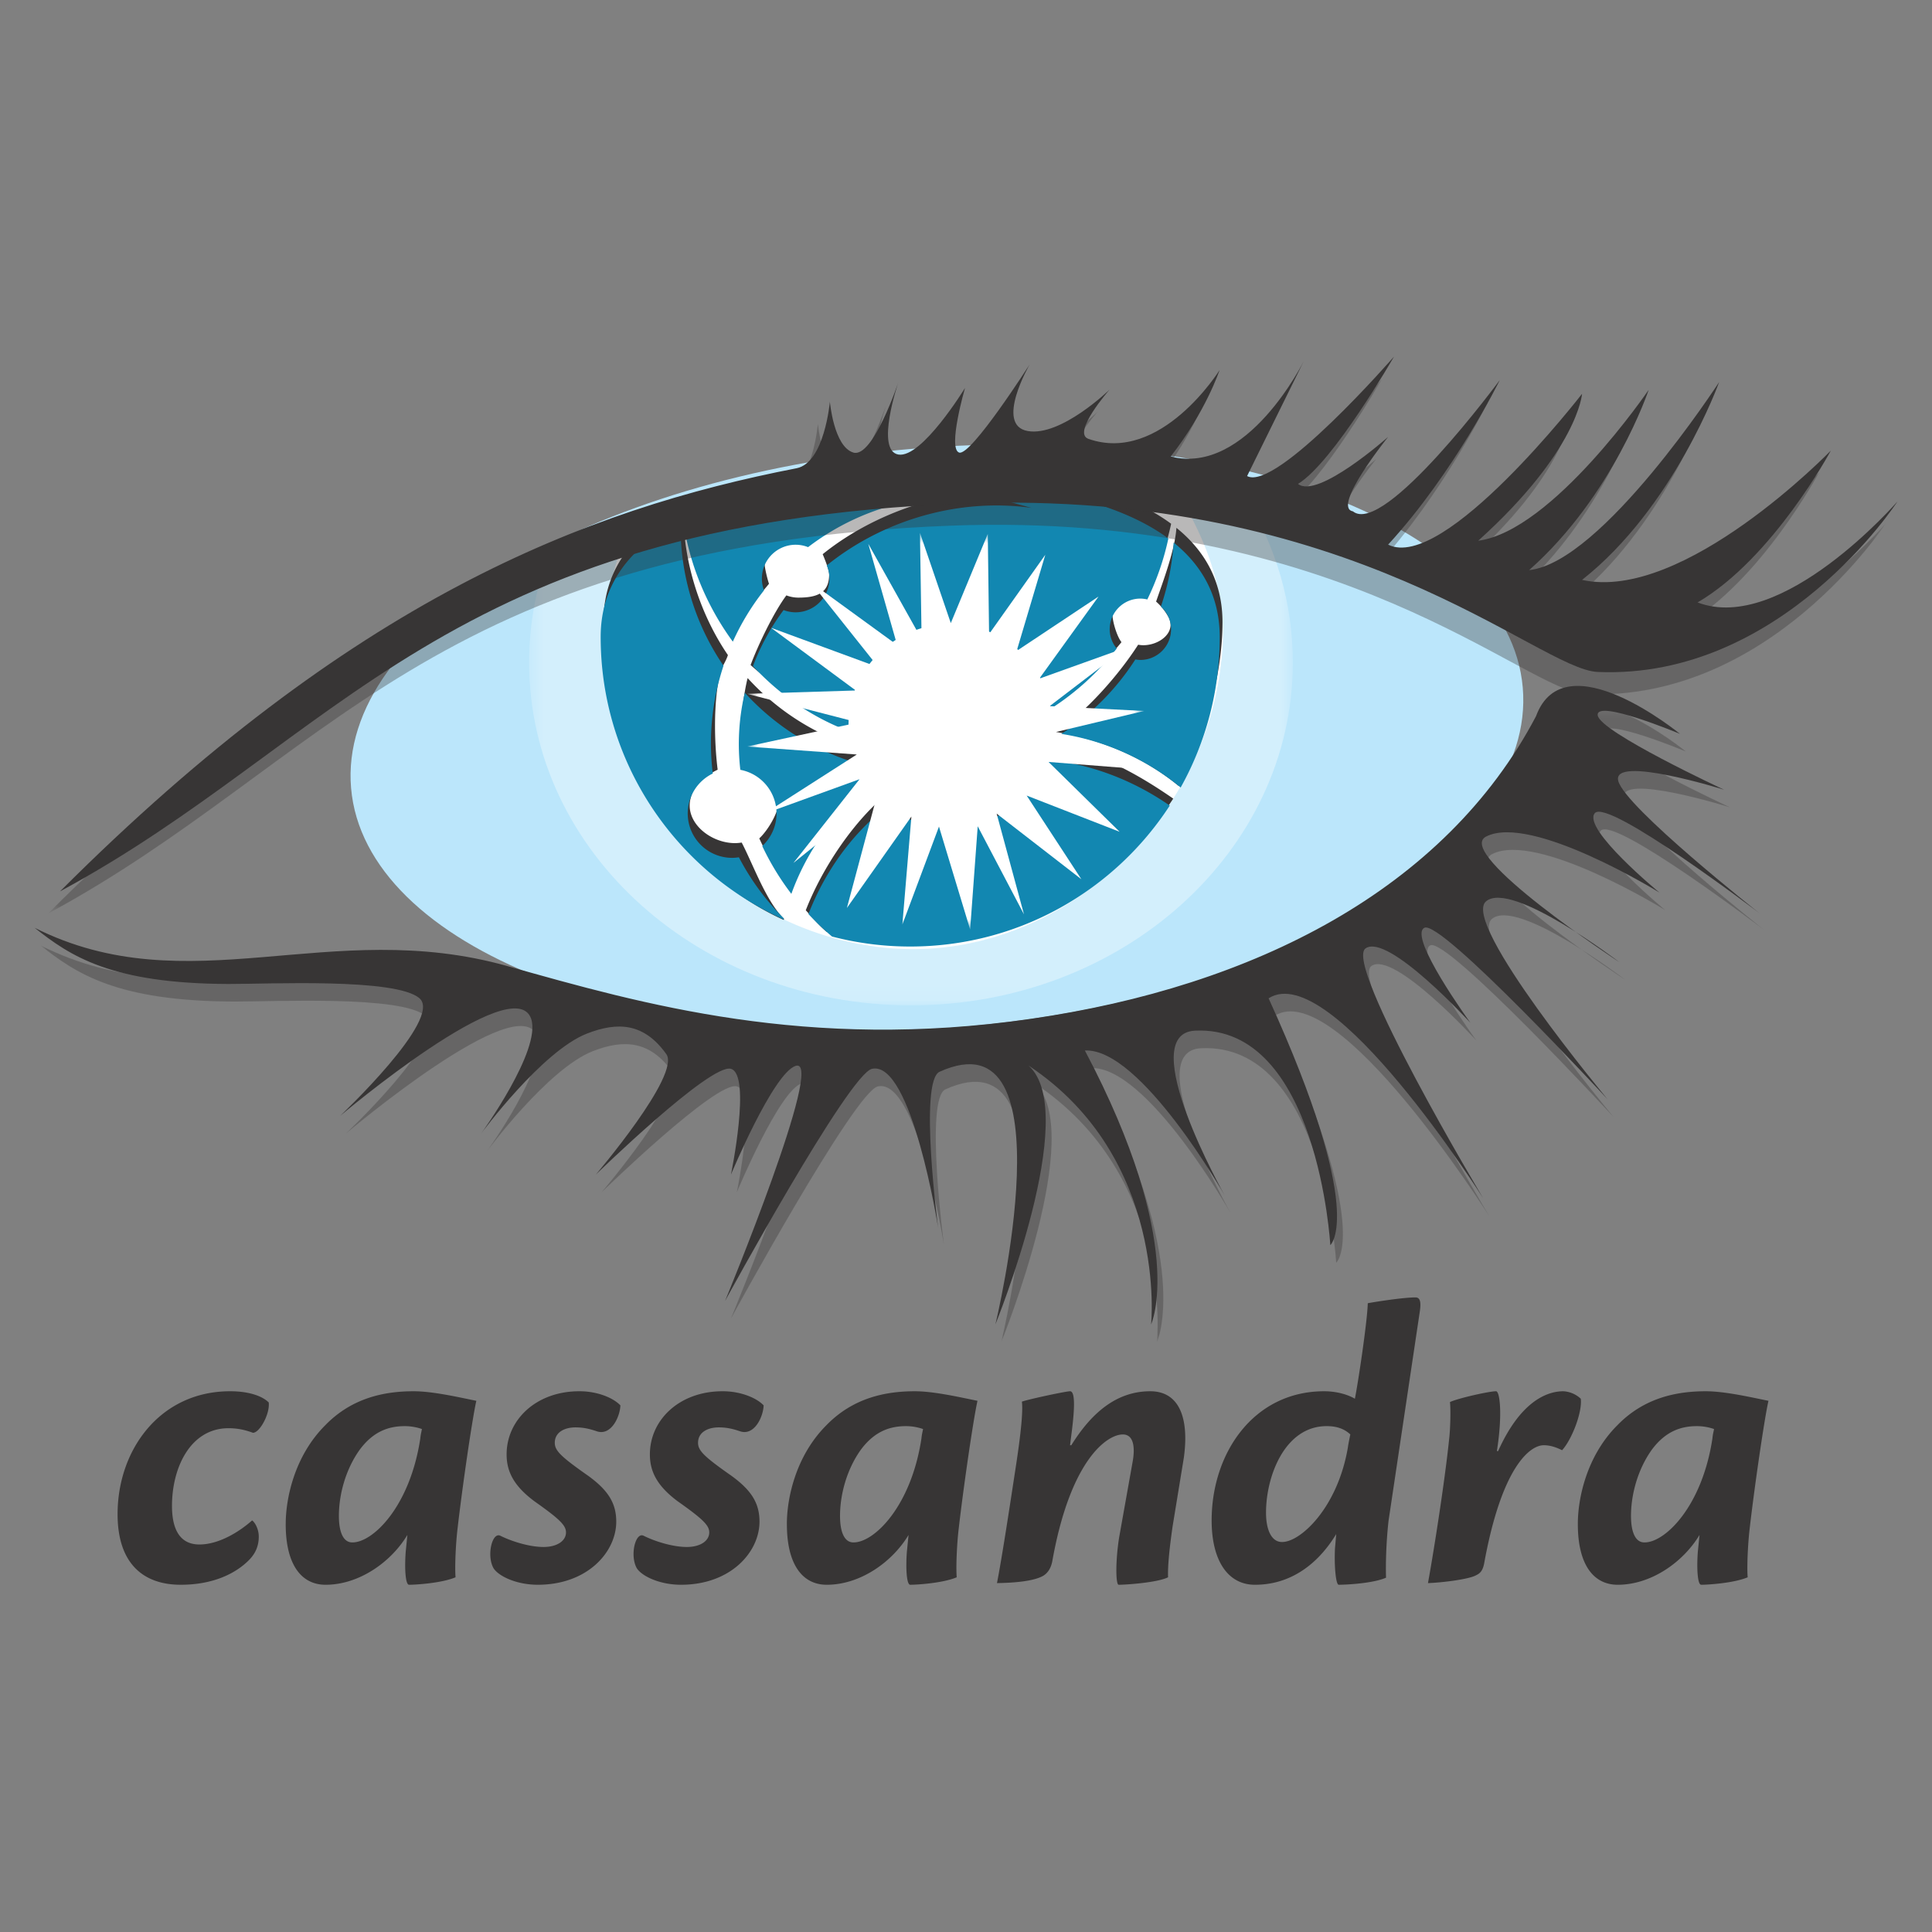 <svg xmlns="http://www.w3.org/2000/svg" width="144" height="144" fill="none" xmlns:v="https://vecta.io/nano"><rect width="100%" height="100%" fill="#808080" stroke="none"/><style><![CDATA[.B{fill:#fff}.C{fill:#373535}]]></style><g clip-path="url(#N)"><mask id="A" maskUnits="userSpaceOnUse" x="-23" y="-15" width="396" height="512"><path d="M-22.463-14.202h394.578v510.631H-22.463V-14.202z" class="B"/></mask><g mask="url(#A)" class="C"><path d="M17.183 103.696c1.176 0 2.29.279 2.848.836.093.867-.681 2.26-1.177 2.26-.588-.217-1.145-.341-1.826-.341-2.816 0-4.209 2.909-4.209 5.788 0 1.794.619 2.878 2.043 2.878 1.516 0 3.064-1.021 3.93-1.795.217.154.495.65.495 1.207 0 .619-.186 1.207-.743 1.764-.99.991-2.661 1.826-5.076 1.826-2.785 0-4.704-1.578-4.704-5.262 0-4.827 3.188-9.161 8.387-9.161h.031zm9.097 11.266c1.517 0 4.271-2.662 5.045-7.737.031-.31.062-.403.124-.712-.34-.124-.805-.217-1.27-.217-1.145 0-2.321.341-3.373 1.764-1.083 1.517-1.547 3.404-1.547 4.921 0 1.3.371 1.981.99 1.981h.031zm-4.983-1.393c0-1.825.619-5.014 2.941-7.335 1.981-2.042 4.395-2.538 6.592-2.538 1.455 0 3.435.464 4.673.712-.309 1.362-1.052 6.499-1.393 9.47-.155 1.27-.217 3.034-.155 3.684-1.021.433-2.94.557-3.467.557-.278 0-.34-1.269-.247-2.476l.123-1.238c-1.207 2.012-3.59 3.714-6.097 3.714-1.795 0-2.972-1.486-2.972-4.519v-.031zm21.911-9.873c1.269 0 2.476.465 3.033 1.053-.031.867-.712 2.321-1.796 1.918-.464-.154-.928-.278-1.547-.278-.836 0-1.547.372-1.547 1.145 0 .588.433 1.022 2.507 2.476 1.486 1.083 2.074 2.043 2.074 3.405 0 2.259-2.136 4.704-5.85 4.704-1.516 0-2.848-.588-3.281-1.207-.557-.928-.124-2.754.496-2.445.805.402 2.135.836 3.218.836 1.021 0 1.671-.465 1.671-1.084 0-.525-.464-.99-2.352-2.321-1.579-1.176-2.074-2.259-2.074-3.497 0-2.569 2.198-4.705 5.416-4.705h.031zm10.677 0c1.27 0 2.476.465 3.033 1.053-.031.867-.711 2.321-1.795 1.918-.464-.154-.929-.278-1.547-.278-.836 0-1.547.372-1.547 1.145 0 .588.433 1.022 2.507 2.476 1.485 1.083 2.073 2.043 2.073 3.405 0 2.259-2.136 4.704-5.85 4.704-1.516 0-2.847-.588-3.28-1.207-.557-.928-.124-2.754.495-2.445.805.402 2.135.836 3.219.836 1.021 0 1.671-.465 1.671-1.084 0-.525-.464-.99-2.352-2.321-1.578-1.176-2.073-2.259-2.073-3.497 0-2.569 2.197-4.705 5.416-4.705h.03zm9.747 11.266c1.517 0 4.271-2.662 5.045-7.737.031-.31.063-.403.124-.712a3.88 3.88 0 0 0-1.269-.217c-1.145 0-2.321.341-3.374 1.764-1.083 1.517-1.547 3.404-1.547 4.921 0 1.3.371 1.981.991 1.981h.03zm-4.983-1.393c0-1.825.62-5.014 2.941-7.335 1.981-2.042 4.395-2.538 6.593-2.538 1.454 0 3.436.464 4.674.712-.309 1.362-1.052 6.499-1.393 9.47-.155 1.27-.217 3.034-.155 3.684-1.021.433-2.939.557-3.466.557-.278 0-.34-1.269-.248-2.476l.124-1.238c-1.207 2.012-3.59 3.714-6.097 3.714-1.796 0-2.972-1.486-2.972-4.519v-.031zm21.2-5.849c1.424-2.291 3.28-4.024 5.881-4.024 2.197 0 2.909 2.043 2.507 4.952l-.836 5.107c-.217 1.517-.371 2.878-.34 3.807-.805.402-3.157.557-3.683.557-.217 0-.248-1.703.031-3.498l1.021-5.725c.155-.897.124-1.981-.743-1.981-1.146 0-3.868 1.826-5.231 9.316-.094.619-.34.99-.681 1.207-.464.279-1.455.526-3.466.557.371-1.887.959-5.756 1.393-8.604.402-2.599.557-4.271.463-4.921.527-.186 3.282-.774 3.59-.774.342 0 .403.96.093 3.281l-.093.743h.093zm15.722 7.211c1.361 0 4.117-2.538 4.889-7.026.032-.247.125-.711.186-.991-.402-.371-.929-.619-1.764-.619-3.127 0-4.52 3.746-4.52 6.439 0 1.454.496 2.197 1.176 2.197h.032zm-2.043 3.188c-1.981 0-3.219-1.764-3.219-4.797 0-5.014 3.125-9.626 8.387-9.626.929 0 1.764.247 2.29.557.279-1.424.929-5.819.96-7.119.866-.155 2.724-.433 3.559-.433.341 0 .434.34.31 1.113l-2.321 15.538c-.187 1.671-.217 3.311-.187 4.24-.989.433-3.002.526-3.527.526-.218 0-.341-1.424-.279-2.693l.093-1.083c-1.547 2.538-3.683 3.776-6.035 3.776h-.03zm18.134-9.966c1.641-3.652 3.59-4.457 4.86-4.457a2.07 2.07 0 0 1 1.3.557c.124 1.021-.681 3.064-1.393 3.838-.372-.186-.835-.372-1.362-.372-1.053 0-3.126 1.641-4.426 8.697-.093.589-.278.836-.618.991-.526.31-2.6.557-3.59.588.463-2.538 1.267-7.706 1.578-10.74.092-.774.123-2.197.061-2.754.588-.279 2.91-.805 3.436-.805.279 0 .495 1.703.061 4.457h.093zm10.924 6.809c1.518 0 4.272-2.662 5.046-7.737.03-.31.062-.403.124-.712a3.88 3.88 0 0 0-1.27-.217c-1.145 0-2.321.341-3.374 1.764-1.082 1.517-1.547 3.404-1.547 4.921 0 1.3.371 1.981.991 1.981h.03zm-4.983-1.393c0-1.825.62-5.014 2.941-7.335 1.98-2.042 4.394-2.538 6.592-2.538 1.455 0 3.435.464 4.675.712-.31 1.362-1.053 6.499-1.394 9.47-.154 1.27-.217 3.034-.154 3.684-1.022.433-2.94.557-3.467.557-.278 0-.34-1.269-.248-2.476l.125-1.238c-1.208 2.012-3.59 3.714-6.098 3.714-1.795 0-2.972-1.486-2.972-4.519v-.031z"/></g><mask id="B" maskUnits="userSpaceOnUse" x="-23" y="-15" width="396" height="512"><path d="M-22.463-14.202h394.578v510.631H-22.463V-14.202z" class="B"/></mask><g mask="url(#B)"><path d="M113.498 51.25c1.021 11.897-17.702 23.219-41.817 25.289s-44.493-5.9-45.513-17.796 17.701-23.221 41.817-25.29 44.493 5.899 45.513 17.797z" fill="#bbe6fb"/></g><mask id="C" maskUnits="userSpaceOnUse" x="-23" y="-15" width="396" height="512"><path d="M-22.463-14.202h394.578v510.631H-22.463V-14.202z" class="B"/></mask><g mask="url(#C)"><mask id="D" maskUnits="userSpaceOnUse" x="39" y="34" width="58" height="41"><path d="M39.437 34.844H96.36v40.087H39.437V34.844z" class="B"/></mask><g mask="url(#D)" class="B"><g opacity=".35"><path d="M68.692 34.848c-9.199-.15-19.964 3.503-27.973 6.923-.834 2.402-1.282 4.957-1.282 7.606 0 14.112 12.743 25.554 28.462 25.554s28.462-11.442 28.462-25.553c0-4.466-1.279-8.662-3.522-12.315-6.408-.996-15.222-2.069-24.146-2.214z"/></g></g></g><mask id="E" maskUnits="userSpaceOnUse" x="-23" y="-15" width="396" height="512"><path d="M-22.463-14.202h394.578v510.631H-22.463V-14.202z" class="B"/></mask><g mask="url(#E)" class="B"><path d="M67.898 34.845c-5.093-.311-13.871 2.346-21.19 4.997a21.75 21.75 0 0 0-1.73 8.511c0 12.365 11.211 22.388 23.07 22.388 11.781 0 22.205-10.04 23.07-22.388.281-4.021-1.103-7.81-3.025-11.077-7.588-1.337-15.642-2.153-20.194-2.431z"/></g><mask id="F" maskUnits="userSpaceOnUse" x="-23" y="-15" width="396" height="512"><path d="M-22.463-14.202h394.578v510.631H-22.463V-14.202z" class="B"/></mask><g mask="url(#F)" class="C"><path d="M54.829 46.73c.625-1.384 1.571-2.061 2.488-3.221-.102-.275-.325-1.173-.325-1.484a2.52 2.52 0 0 1 2.518-2.518 2.51 2.51 0 0 1 .928.179c4.168-3.177 9.656-4.561 15.17-3.329.504.114.997.251 1.482.402-5.45-.756-11.593 1.175-15.772 4.547.128.301.482 1.162.482 1.508 0 1.391-.9 1.729-2.291 1.729a2.51 2.51 0 0 1-.897-.167c-.944 1.268-2.101 3.682-2.667 5.191 2.311 2.067 4.398 2.816 7.119 3.833-.007-.13.093-.25.093-.382 0-4.193 3.691-7.6 7.885-7.6 3.757 0 6.869 2.732 7.476 6.317 1.875-1.193 3.688-2.107 5.07-3.875-.322-.393-.67-1.507-.67-2.055 0-1.262 1.024-2.285 2.286-2.285a2.28 2.28 0 0 1 .517.064 20.01 20.01 0 0 0 1.569-4.545c-6.557-4.854-19.244-4.192-19.244-4.192s-10.095-.527-16.929 2.804c.456 3.295 1.77 6.428 3.71 9.078zm31.34-1.892a4.24 4.24 0 0 1 .916 1.142c.613 1.102-.617 2.111-1.879 2.111a2.26 2.26 0 0 1-.375-.038c-1.422 2.222-3.912 5.071-6.124 6.505 3.392.556 6.591 1.914 9.136 4.014 1.854-3.321 3.275-8.117 3.275-12.19 0-3.101-1.369-5.373-3.435-7.041-.108 1.661-.995 3.984-1.514 5.497zM58.635 65.873c1.13-3.121 3.91-5.54 6.54-7.667-.385-.527-.962-1.831-1.203-2.449-3.208-.976-6.046-2.801-8.247-5.218-.016.07-.036.139-.053.209a16.68 16.68 0 0 0-.284 5.534 3.31 3.31 0 0 1 2.698 3.251c0 .96-.841 2.351-1.494 2.957.71 1.532 1.194 2.271 2.043 3.384zm-.199 2.619c-1.348-1.34-2.28-4.014-3.155-5.693-.164.025-.331.042-.503.042-1.828 0-3.744-1.535-3.311-3.31.24-.983.918-1.625 2.023-2.162-.252-2.035-.32-4.961.153-7.077.135-.605.422-.889.612-1.466-2.017-2.952-3.321-6.827-3.321-10.672 0-.141.007-.279.01-.418-3.409 1.71-5.966 4.404-5.966 8.644 0 9.38 5.402 18.581 13.44 22.187l.017-.076zM78.2 55.526a7.59 7.59 0 0 1-7.156 5.076c-1.77 0-3.395-.611-4.685-1.625-2.661 2.072-5.075 5.712-6.302 8.87.551.593.934 1.08 1.552 1.605 1.861.485 4.425 0 6.44 0 8.104 0 15.282-3.605 19.398-9.928-2.736-1.895-5.964-3.698-9.246-3.999z"/></g><mask id="G" maskUnits="userSpaceOnUse" x="-23" y="-15" width="396" height="512"><path d="M-22.463-14.202h394.578v510.631H-22.463V-14.202z" class="B"/></mask><g mask="url(#G)"><path d="M54.621 47.826c.625-1.384 1.408-2.664 2.324-3.824a2.52 2.52 0 0 1 2.357-3.4 2.51 2.51 0 0 1 .928.179 18.35 18.35 0 0 1 15.17-3.329l1.482.402c-5.45-.756-11.081.915-15.26 4.288a2.49 2.49 0 0 1 .197.978 2.52 2.52 0 0 1-2.518 2.518 2.51 2.51 0 0 1-.897-.167c-.944 1.268-1.716 2.668-2.282 4.178 1.985 2.139 4.42 3.83 7.141 4.846-.007-.13-.02-.258-.02-.39 0-4.193 3.398-7.592 7.592-7.592 3.758 0 6.869 2.732 7.476 6.317a19.68 19.68 0 0 0 4.922-4.492c-.322-.393-.522-.889-.522-1.437 0-1.262 1.024-2.285 2.286-2.285a2.26 2.26 0 0 1 .517.065 20.01 20.01 0 0 0 1.569-4.545c-6.557-4.854-19.243-4.192-19.243-4.192s-10.095-.527-16.93 2.804c.456 3.295 1.77 6.428 3.71 9.078zm31.902-2.614a2.27 2.27 0 0 1 .761 1.69c0 1.262-1.024 2.286-2.286 2.286a2.26 2.26 0 0 1-.375-.038c-1.422 2.222-3.305 4.116-5.518 5.55a18.48 18.48 0 0 1 8.893 3.998 22.95 22.95 0 0 0 2.913-11.22c0-3.101-1.369-5.373-3.435-7.041a18.39 18.39 0 0 1-.952 4.775zm-27.54 21.411a18.42 18.42 0 0 1 5.724-8.049 7.58 7.58 0 0 1-.943-1.721 18.4 18.4 0 0 1-8.247-5.218l-.053.209a16.65 16.65 0 0 0-.284 5.534 3.31 3.31 0 0 1 2.698 3.251c0 .96-.412 1.823-1.065 2.429a19.87 19.87 0 0 0 2.17 3.565zm-.556 1.832a18.45 18.45 0 0 1-3.354-4.558c-.164.025-.332.042-.503.042a3.31 3.31 0 0 1-3.311-3.31c0-1.31.763-2.44 1.868-2.976a18.33 18.33 0 0 1 .308-6.263 18.73 18.73 0 0 1 .491-1.772 18.31 18.31 0 0 1-3.199-10.365c0-.141.006-.279.01-.418-3.409 1.709-5.966 4.404-5.966 8.643 0 9.38 5.601 17.446 13.639 21.053l.017-.076zm19.566-11.833a7.59 7.59 0 0 1-7.157 5.076c-1.77 0-3.394-.611-4.685-1.625-2.661 2.072-4.669 4.897-5.895 8.055a20.45 20.45 0 0 0 1.756 1.676 23.1 23.1 0 0 0 5.83.745c8.104 0 15.229-4.184 19.345-10.506-2.736-1.896-5.911-3.12-9.193-3.42z" fill="#1287b1"/></g><mask id="H" maskUnits="userSpaceOnUse" x="-23" y="-15" width="396" height="512"><path d="M-22.463-14.202h394.578v510.631H-22.463V-14.202z" class="B"/></mask><g mask="url(#H)"><mask id="I" maskUnits="userSpaceOnUse" x="55" y="39" width="31" height="31"><path d="M55.68 39.712h29.593v29.567H55.68V39.712z" class="B"/></mask><g mask="url(#I)" class="B"><path d="M78.259 54.664l7.014-1.673-7.04-.359 5.73-4.379-6.502 2.331 4.418-6.123-6.102 4.056 2.134-7.168-4.191 5.908-.096-7.465-2.757 6.65-2.299-6.729.124 7.927-3.974-7.106 2.15 7.545-6.445-4.687 5.049 6.344-8.002-2.943 6.315 4.672-8.098.249 8.28 2.137-8.287 1.792 8.18.593-6.898 4.417 7.103-2.575-4.928 6.242 6.227-5.022-2.242 8.376 4.808-6.816-.674 8.05 2.729-7.298 2.323 7.67.565-7.694 3.448 6.564-2.037-7.508 6.314 4.891-4.076-6.236 6.927 2.699-5.296-5.205 7.102.558-6.995-2.685z"/></g></g><mask id="J" maskUnits="userSpaceOnUse" x="-23" y="-15" width="396" height="512"><path d="M-22.463-14.202h394.578v510.631H-22.463V-14.202z" class="B"/></mask><g mask="url(#J)"><mask id="K" maskUnits="userSpaceOnUse" x="3" y="28" width="138" height="41"><path d="M3.586 28.23h136.943v39.856H3.586V28.23z" class="B"/></mask><g mask="url(#K)" class="C"><g opacity=".35"><path d="M3.586 68.086C25.34 46.333 42.713 39.618 58.481 36.552c2.086-.406 2.481-4.965 2.481-4.965s.292 3.358 1.752 3.796 3.357-5.256 3.357-5.256-1.752 5.11 0 5.402 4.964-4.964 4.964-4.964-1.313 4.525-.437 4.818 5.255-6.569 5.255-6.569-2.628 4.525-.146 4.964 6.104-3.089 6.104-3.089-2.847 3.227-1.578 3.672c5.402 1.899 9.774-5.122 9.774-5.122s-1.013 3.079-3.641 6.436c5.693 1.46 9.922-7.117 9.922-7.117l-4.229 8.577c2.19 1.169 10.951-8.905 10.951-8.905s-4.526 7.884-7.154 9.489c1.46 1.168 6.716-3.503 6.716-3.503s-4.234 5.255-2.628 5.547c2.336 1.898 10.949-9.781 10.949-9.781s-3.357 6.861-8.321 12.264c4.149 2.075 14.453-11.242 14.453-11.242s-.292 4.234-7.738 10.95c5.548-.73 12.702-11.242 12.702-11.242s-2.628 7.884-8.906 13.431c5.447-.567 14.161-14.015 14.161-14.015s-3.357 9.343-10.219 14.746c7.592 1.679 18.542-9.636 18.542-9.636s-4.307 8.03-9.929 11.315c6.279 2.409 14.893-7.519 14.893-7.519s-8.614 13.286-22.337 12.702c-4.503-.191-18.123-13.661-47.303-12.556-38.542 1.46-46.718 17.811-67.303 28.907z"/></g></g><path d="M4.478 66.434C26.231 44.681 43.604 37.966 59.372 34.9c2.087-.406 2.482-4.964 2.482-4.964s.291 3.358 1.752 3.796 3.357-5.255 3.357-5.255-1.752 5.11 0 5.402 4.964-4.964 4.964-4.964-1.313 4.525-.438 4.817 5.256-6.57 5.256-6.57-2.628 4.526-.146 4.964 6.104-3.088 6.104-3.088-2.847 3.227-1.578 3.672c5.402 1.898 9.772-5.122 9.772-5.122s-1.013 3.079-3.639 6.436c5.693 1.46 9.922-7.118 9.922-7.118l-4.229 8.578c2.19 1.168 10.949-8.905 10.949-8.905s-4.524 7.883-7.152 9.489c1.46 1.168 6.715-3.504 6.715-3.504s-4.234 5.256-2.628 5.547c2.336 1.899 10.949-9.781 10.949-9.781s-3.358 6.862-8.321 12.264c4.149 2.076 14.454-11.242 14.454-11.242s-.292 4.235-7.738 10.95c5.548-.73 12.702-11.242 12.702-11.242s-2.628 7.884-8.907 13.432c5.448-.567 14.161-14.015 14.161-14.015s-3.357 9.344-10.218 14.745c7.592 1.679 18.541-9.635 18.541-9.635s-4.307 8.029-9.928 11.314c6.278 2.409 14.892-7.519 14.892-7.519s-8.614 13.286-22.338 12.702c-4.502-.192-18.122-13.661-47.302-12.556-38.542 1.46-46.718 17.811-67.303 28.906z" class="C"/></g><mask id="L" maskUnits="userSpaceOnUse" x="-23" y="-15" width="396" height="512"><path d="M-22.463-14.202h394.578v510.631H-22.463V-14.202z" class="B"/></mask><g mask="url(#L)"><mask id="M" maskUnits="userSpaceOnUse" x="3" y="52" width="129" height="49"><path d="M3.017 52.436h128.547v47.593H3.017V52.436z" class="B"/></mask><g mask="url(#M)" class="C"><g opacity=".35"><path d="M3.017 70.465c11.497 5.767 22.009-.876 35.258 2.858 10.073 2.839 22.337 6.34 38.979 3.93s30.878-9.635 37.668-22.556c2.117-5.766 10.73 1.315 10.73 1.315s-6.277-2.628-6.131-1.387 9.416 5.547 9.416 5.547-8.395-2.628-7.884-.657 10.511 9.855 10.511 9.855-11.314-8.614-12.262-7.446 4.817 5.913 4.817 5.913-9.563-5.913-12.921-4.169c-2.415 1.253 9.928 9.352 9.928 9.352s-8.03-6.133-9.928-4.527 9.052 14.746 9.052 14.746-12.41-13.432-13.65-12.775 3.43 7.081 3.43 7.081-6.132-6.716-7.81-5.548 8.759 18.614 8.759 18.614S99.665 72.729 94.993 75.72c7.337 16.097 4.599 18.396 4.599 18.396s-.936-16.421-10.074-15.987c-4.599.219 2.19 12.263 2.19 12.263s-6.248-11-10.409-10.781c7.669 14.514 4.936 20.417 4.936 20.417s1.268-12.396-9.133-19.294c3.941 3.503-2.473 19.294-2.473 19.294s5.643-23.269-4.162-18.833c-1.549.7-.11 11.606-.11 11.606s-1.971-12.483-4.926-11.826c-1.723.382-10.95 17.3-10.95 17.3s7.556-18.286 5.257-17.519c-1.675.559-4.818 8.103-4.818 8.103s1.532-7.446 0-7.884-10.074 7.884-10.074 7.884 6.351-7.446 5.256-8.979c-1.66-2.323-3.605-2.432-5.913-1.533-3.358 1.309-7.883 7.445-7.883 7.445s4.511-6.213 3.722-8.541c-1.266-3.74-14.234 7.227-14.234 7.227s7.665-7.227 5.913-8.76-11.264-1.059-14.234-1.067c-8.759-.027-11.795-2.082-14.454-4.188z"/></g></g><path d="M2.579 69.151c11.497 5.767 22.009-.876 35.257 2.859 10.073 2.838 22.338 6.339 38.981 3.93s30.877-9.635 37.667-22.555c2.116-5.766 10.73 1.313 10.73 1.313s-6.278-2.627-6.131-1.386 9.416 5.547 9.416 5.547-8.395-2.627-7.884-.656 10.512 9.854 10.512 9.854-11.315-8.614-12.263-7.445 4.818 5.912 4.818 5.912-9.564-5.912-12.922-4.169c-2.415 1.253 9.928 9.352 9.928 9.352s-8.03-6.132-9.928-4.526 9.053 14.746 9.053 14.746-12.411-13.432-13.651-12.775 3.431 7.081 3.431 7.081-6.133-6.716-7.811-5.547 8.759 18.614 8.759 18.614-11.314-17.884-15.986-14.892c7.336 16.096 4.599 18.396 4.599 18.396s-.936-16.421-10.074-15.986c-4.599.219 2.19 12.263 2.19 12.263s-6.248-11.001-10.409-10.782c7.67 14.514 4.935 20.417 4.935 20.417s1.268-12.396-9.133-19.294c3.941 3.504-2.473 19.294-2.473 19.294s5.644-23.269-4.16-18.833c-1.549.7-.11 11.607-.11 11.607s-1.972-12.483-4.927-11.826c-1.724.382-10.951 17.3-10.951 17.3s7.556-18.286 5.257-17.519c-1.675.558-4.818 8.102-4.818 8.102s1.533-7.445 0-7.883-10.073 7.883-10.073 7.883 6.351-7.445 5.255-8.979c-1.66-2.323-3.605-2.431-5.912-1.532-3.359 1.308-7.884 7.445-7.884 7.445s4.511-6.214 3.723-8.541c-1.266-3.739-14.234 7.227-14.234 7.227s7.665-7.227 5.912-8.759-11.264-1.059-14.234-1.068c-8.759-.028-11.794-2.082-14.453-4.188z" class="C"/></g></g><defs><clipPath id="N"><path transform="translate(0 24)" d="M0 0h144v96.699H0z" class="B"/></clipPath></defs></svg>